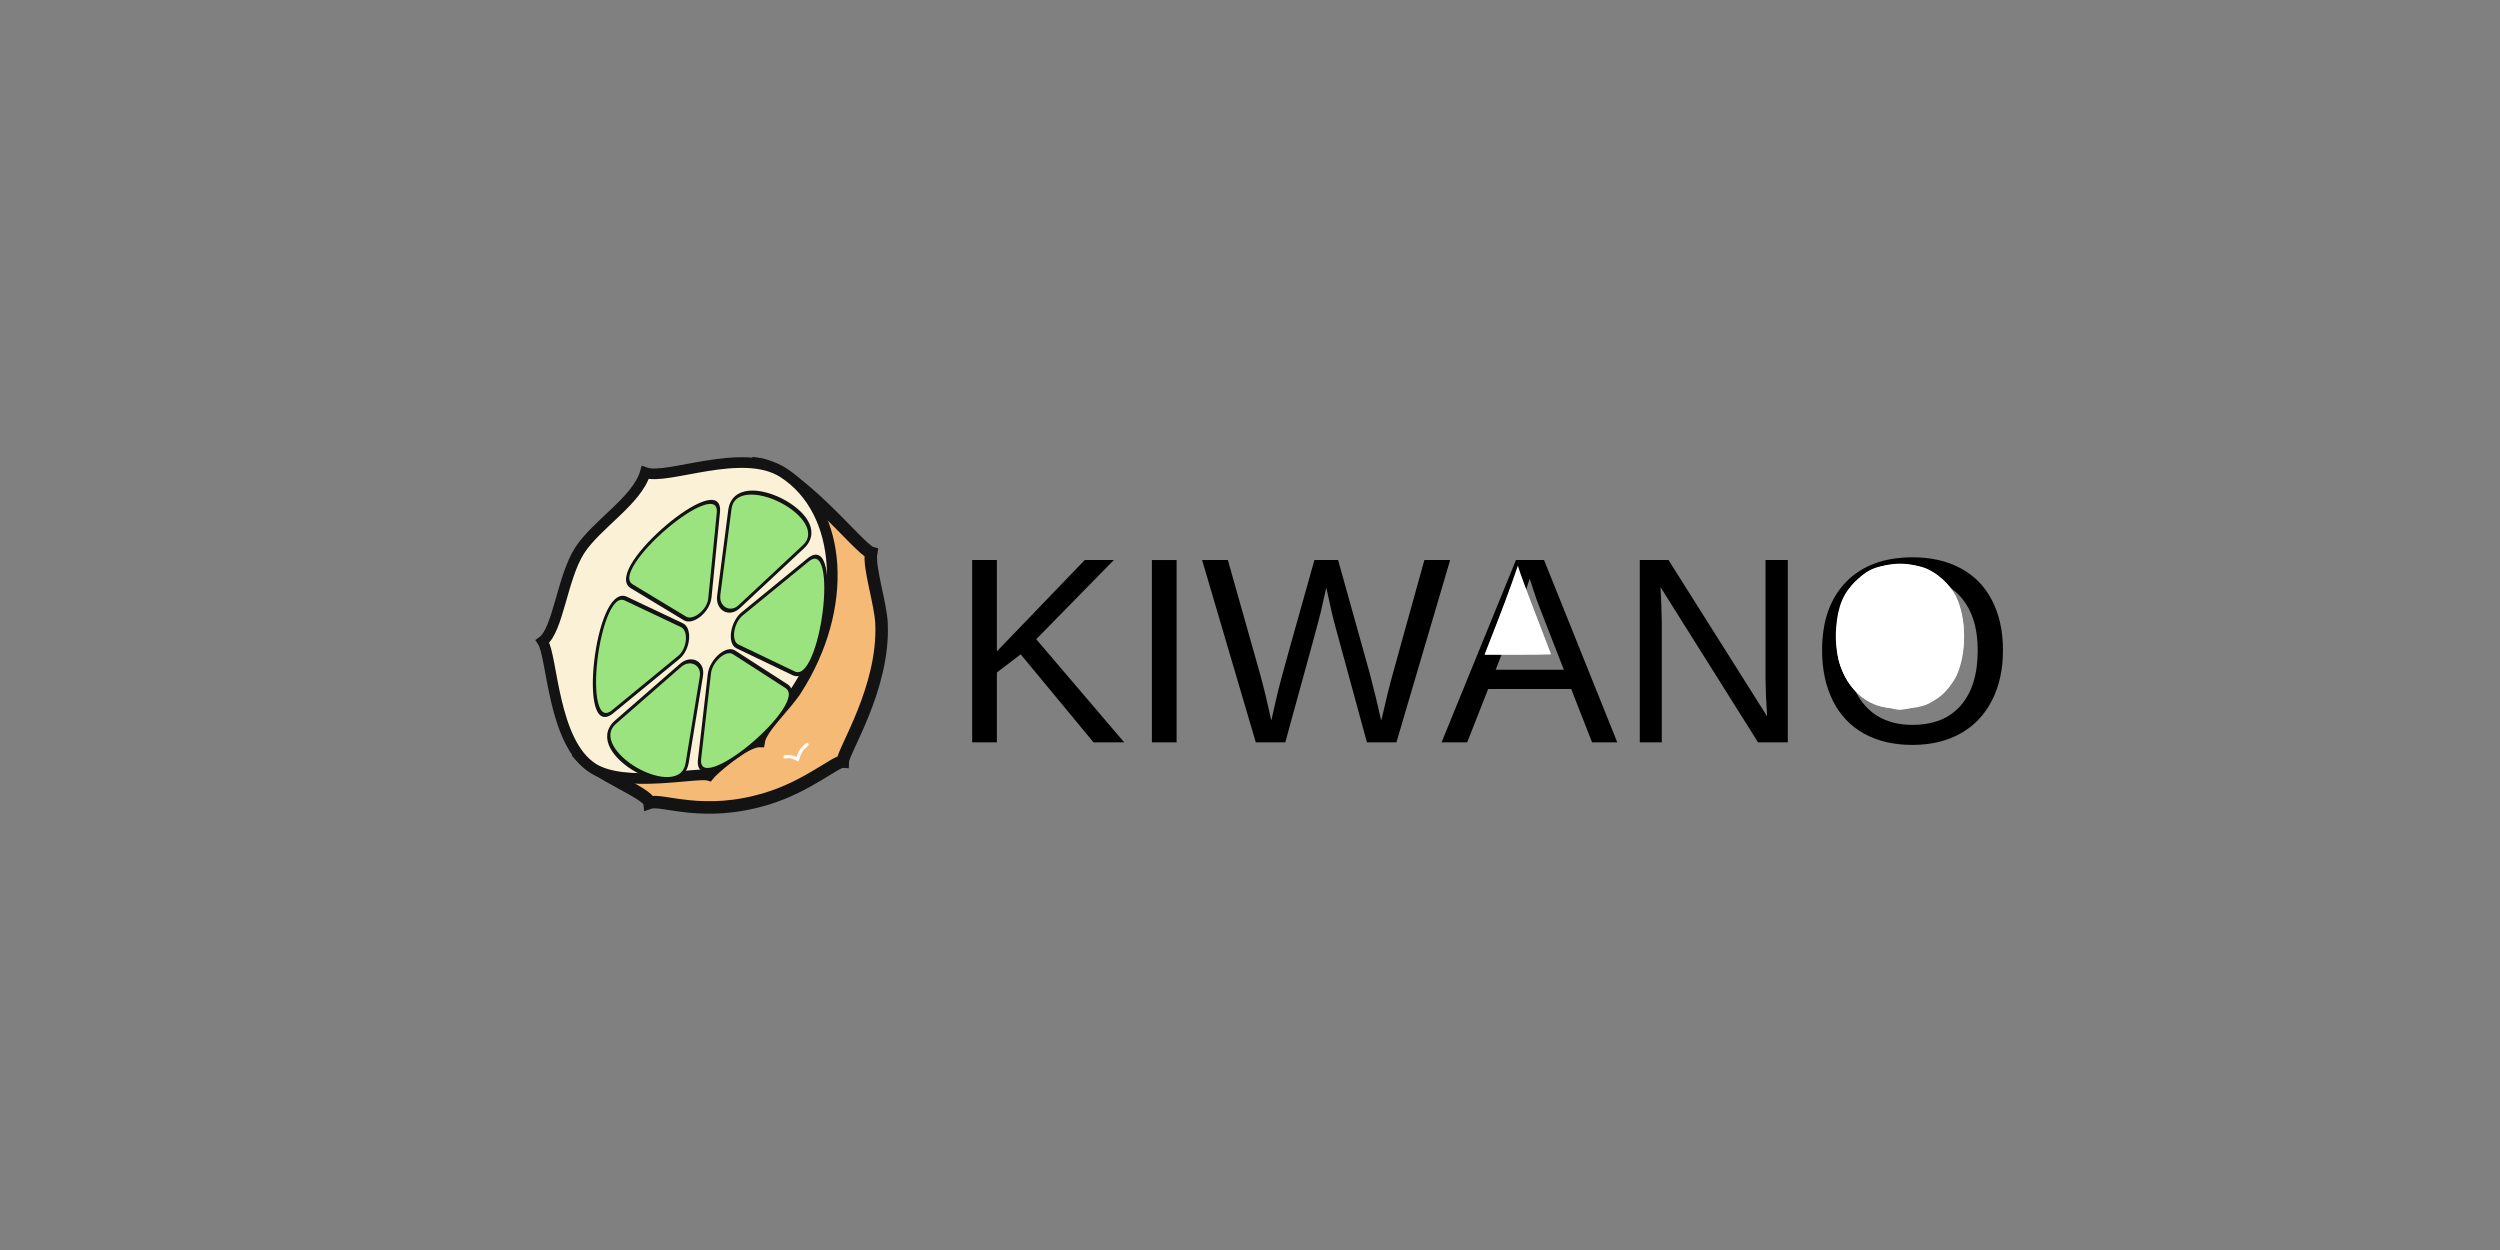 <?xml version="1.0" encoding="UTF-8" standalone="no"?>
<!-- Created with Inkscape (http://www.inkscape.org/) -->

<svg
   xmlns:dc="http://purl.org/dc/elements/1.1/"
   xmlns:cc="http://creativecommons.org/ns#"
   xmlns:rdf="http://www.w3.org/1999/02/22-rdf-syntax-ns#"
   xmlns:svg="http://www.w3.org/2000/svg"
   xmlns="http://www.w3.org/2000/svg"
   xmlns:sodipodi="http://sodipodi.sourceforge.net/DTD/sodipodi-0.dtd"
   xmlns:inkscape="http://www.inkscape.org/namespaces/inkscape"
   width="200mm"
   height="100mm"
   viewBox="0 0 200 100"
   version="1.1"
   id="svg652"
   inkscape:version="0.92.4 (5da689c313, 2019-01-14)"
   sodipodi:docname="big_logo_2.svg">
  <rect x="0" y="0" width="200" height="100" fill="#808080" stroke="none"/>
  <defs
     id="defs646" />
  <sodipodi:namedview
     id="base"
     pagecolor="#ffffff"
     bordercolor="#666666"
     borderopacity="1.0"
     inkscape:pageopacity="0.0"
     inkscape:pageshadow="2"
     inkscape:zoom="0.49497475"
     inkscape:cx="509.72936"
     inkscape:cy="606.87128"
     inkscape:document-units="mm"
     inkscape:current-layer="layer1"
     showgrid="false"
     inkscape:window-width="1920"
     inkscape:window-height="1046"
     inkscape:window-x="-11"
     inkscape:window-y="-11"
     inkscape:window-maximized="1" />
  <g
     inkscape:label="Calque 1"
     inkscape:groupmode="layer"
     id="layer1"
     transform="translate(0,-197)">
    <path
       style="opacity:1;fill:#f5ba76;fill-opacity:1;stroke:#131313;stroke-width:1;stroke-linecap:round;stroke-linejoin:miter;stroke-miterlimit:4;stroke-dasharray:none;stroke-dashoffset:0;stroke-opacity:1;paint-order:stroke fill markers"
       d="m 60.561,234.096 c 3.218,0.387 8.191,6.858 9.128,7.13 -0.205,1.177 0.762,4.015 0.833,5.669 0.224,5.169 -3.08,10.166 -3.102,11.036 -0.557,-0.033 -2.796,1.942 -5.977,2.933 -5.195,1.618 -8.468,0 -9.488,0.357 -0.083,-0.747 -4.231,-2.29 -5.521,-3.741 l 9.961,-9.973 z"
       id="path1413-7"
       inkscape:connector-curvature="0"
       sodipodi:nodetypes="ccscscccc" />
    <path
       style="opacity:1;fill:#faf1d7;fill-opacity:1;stroke:#131313;stroke-width:0.852;stroke-linecap:round;stroke-linejoin:miter;stroke-miterlimit:4;stroke-dasharray:none;stroke-dashoffset:0;stroke-opacity:1;paint-order:stroke fill markers"
       d="m 63.709,252.219 c -0.843,1.308 -2.796,3.055 -2.949,4.135 -1.166,-0.02 -3.783,2.326 -4.053,2.677 -0.893,-0.286 -6.745,1.059 -9.289,-0.581 -3.215,-2.073 -3.21,-8.921 -4.013,-10.141 1.234,-0.88 1.582,-5.124 2.965,-7.269 1.352,-2.098 4.591,-3.988 5.252,-6.231 1.741,0.638 7.79,-2.095 11.039,0 4.788,3.087 5.258,10.882 1.049,17.41 z"
       id="path1415-4"
       inkscape:connector-curvature="0"
       sodipodi:nodetypes="sccccsccs" />
    <path
       sodipodi:nodetypes="ccc"
       inkscape:connector-curvature="0"
       id="path1492-6"
       d="m 64.561,256.559 c -0.484,0.418 -0.581,0.615 -0.758,1.177 -0.509,-0.228 -0.641,-0.248 -0.998,-0.187"
       style="opacity:1;fill:none;fill-opacity:1;stroke:#fffafa;stroke-width:0.265;stroke-linecap:round;stroke-linejoin:miter;stroke-miterlimit:4;stroke-dasharray:none;stroke-dashoffset:0;stroke-opacity:1;paint-order:stroke fill markers" />
    <g
       id="g1536-7"
       transform="matrix(0.203,0.109,-0.162,0.303,28.826,-688.972)"
       style="fill:#9be37f;fill-opacity:1;stroke:#131313;stroke-width:1;stroke-miterlimit:4;stroke-dasharray:none;stroke-opacity:1">
      <path
         d="m 2034.167,2364.468 c -3.308,-0.177 -5.714,4.236 -4.032,7.089 l 10.956,18.578 c 5.609,9.51 25.716,-23.923 14.69,-24.512 z"
         id="path1518-7"
         inkscape:connector-curvature="0"
         sodipodi:nodetypes="sssss"
         style="fill:#9be37f;fill-opacity:1;stroke:#131313;stroke-width:1;stroke-miterlimit:4;stroke-dasharray:none;stroke-opacity:1" />
      <path
         style="fill:#9be37f;fill-opacity:1;stroke:#131313;stroke-width:1;stroke-miterlimit:4;stroke-dasharray:none;stroke-opacity:1"
         sodipodi:nodetypes="sssss"
         inkscape:connector-curvature="0"
         id="path1520-7"
         d="m 2028.106,2372.968 c -1.501,-2.953 -6.526,-2.831 -8.155,0.053 l -10.611,18.777 c -5.432,9.612 33.575,10.309 28.573,0.466 z" />
      <path
         d="m 2018.109,2371.569 c 1.738,-2.82 -0.985,-7.045 -4.295,-6.933 l -21.556,0.73 c -11.034,0.373 8.699,34.028 14.493,24.629 z"
         id="path1522-6"
         inkscape:connector-curvature="0"
         sodipodi:nodetypes="sssss"
         style="fill:#9be37f;fill-opacity:1;stroke:#131313;stroke-width:1;stroke-miterlimit:4;stroke-dasharray:none;stroke-opacity:1" />
      <path
         style="fill:#9be37f;fill-opacity:1;stroke:#131313;stroke-width:1;stroke-miterlimit:4;stroke-dasharray:none;stroke-opacity:1"
         sodipodi:nodetypes="sssss"
         inkscape:connector-curvature="0"
         id="path1524-5"
         d="m 2034.24,2362.87 c -3.311,0.103 -5.618,-4.363 -3.872,-7.178 l 11.369,-18.328 c 5.82,-9.382 25.174,24.492 14.138,24.834 z" />
      <path
         d="m 2028.323,2354.495 c -1.501,2.953 -6.526,2.831 -8.155,-0.053 l -10.611,-18.777 c -5.432,-9.612 33.575,-10.309 28.573,-0.466 z"
         id="path1526-6"
         inkscape:connector-curvature="0"
         sodipodi:nodetypes="sssss"
         style="fill:#9be37f;fill-opacity:1;stroke:#131313;stroke-width:1;stroke-miterlimit:4;stroke-dasharray:none;stroke-opacity:1" />
      <path
         style="fill:#9be37f;fill-opacity:1;stroke:#131313;stroke-width:1;stroke-miterlimit:4;stroke-dasharray:none;stroke-opacity:1"
         sodipodi:nodetypes="sssss"
         inkscape:connector-curvature="0"
         id="path1528-3"
         d="m 2017.891,2355.976 c 1.738,2.82 -0.985,7.045 -4.295,6.933 l -21.556,-0.73 c -11.034,-0.373 8.699,-34.028 14.493,-24.629 z" />
    </g>
    <g
       aria-label="KIWANO"
       style="font-style:normal;font-weight:normal;font-size:79.993px;line-height:1.25;font-family:sans-serif;letter-spacing:0px;word-spacing:0px;fill:#000000;fill-opacity:1;stroke:none;stroke-width:2"
       id="text1430"
       transform="matrix(0.265,0,0,0.265,-478.807,-496.567)">
      <path
         d="m 2136.941,2841.334 -21.99,-26.56 -7.187,5.468 v 21.092 h -7.46 v -55.034 h 7.46 v 27.576 l 26.521,-27.576 h 8.788 l -23.435,23.904 26.56,31.13 z"
         style="font-style:normal;font-variant:normal;font-weight:normal;font-stretch:normal;font-family:Arimo;-inkscape-font-specification:Arimo;stroke-width:2"
         id="path1433"
         inkscape:connector-curvature="0" />
      <path
         d="m 2154.557,2841.334 v -55.034 h 7.46 v 55.034 z"
         style="font-style:normal;font-variant:normal;font-weight:normal;font-stretch:normal;font-family:Arimo;-inkscape-font-specification:Arimo;stroke-width:2"
         id="path1435"
         inkscape:connector-curvature="0" />
      <path
         d="m 2228.378,2841.334 h -8.905 l -9.53,-34.958 q -0.938,-3.281 -2.734,-11.757 -1.016,4.531 -1.719,7.577 -0.703,3.047 -10.663,39.137 h -8.905 l -16.209,-55.034 h 7.773 l 9.882,34.958 q 1.758,6.562 3.242,13.514 0.937,-4.296 2.148,-9.374 1.25,-5.078 10.858,-39.098 h 7.148 l 9.569,34.255 q 2.187,8.398 3.437,14.217 l 0.352,-1.367 q 1.055,-4.492 1.719,-7.304 0.664,-2.851 10.976,-39.801 h 7.773 z"
         style="font-style:normal;font-variant:normal;font-weight:normal;font-stretch:normal;font-family:Arimo;-inkscape-font-specification:Arimo;stroke-width:2"
         id="path1437"
         inkscape:connector-curvature="0" />
      <path
         d="m 2287.435,2841.334 -6.288,-16.092 h -25.076 l -6.328,16.092 h -7.734 l 22.459,-55.034 h 8.476 l 22.107,55.034 z m -18.826,-49.41 -0.351,1.094 q -0.977,3.242 -2.89,8.32 l -7.031,18.084 h 20.584 l -7.07,-18.163 q -1.094,-2.695 -2.187,-6.093 z"
         style="font-style:normal;font-variant:normal;font-weight:normal;font-stretch:normal;font-family:Arimo;-inkscape-font-specification:Arimo;stroke-width:2"
         id="path1439"
         inkscape:connector-curvature="0" />
      <path
         d="m 2337.548,2841.334 -29.45,-46.871 0.195,3.789 0.195,6.523 v 36.559 h -6.64 v -55.034 h 8.671 l 29.763,47.183 q -0.469,-7.656 -0.469,-11.093 v -36.09 h 6.718 v 55.034 z"
         style="font-style:normal;font-variant:normal;font-weight:normal;font-stretch:normal;font-family:Arimo;-inkscape-font-specification:Arimo;stroke-width:2"
         id="path1441"
         inkscape:connector-curvature="0" />
      <path
         d="m 2411.486,2813.563 q 0,8.632 -3.32,15.116 -3.281,6.484 -9.452,9.96 -6.171,3.476 -14.569,3.476 -8.476,0 -14.647,-3.437 -6.132,-3.437 -9.374,-9.921 -3.242,-6.523 -3.242,-15.194 0,-13.202 7.226,-20.623 7.226,-7.46 20.115,-7.46 8.398,0 14.569,3.359 6.171,3.32 9.413,9.687 3.281,6.367 3.281,15.038 z m -7.617,0 q 0,-10.273 -5.156,-16.131 -5.117,-5.859 -14.491,-5.859 -9.452,0 -14.608,5.781 -5.156,5.781 -5.156,16.209 0,10.351 5.195,16.444 5.234,6.054 14.491,6.054 9.53,0 14.608,-5.859 5.117,-5.898 5.117,-16.639 z"
         style="font-style:normal;font-variant:normal;font-weight:normal;font-stretch:normal;font-family:Arimo;-inkscape-font-specification:Arimo;stroke-width:2"
         id="path1443"
         inkscape:connector-curvature="0" />
    </g>
    <path
       style="opacity:1;fill:#ffffff;fill-opacity:1;stroke:#ffffff;stroke-width:0;stroke-linecap:square;stroke-linejoin:round;stroke-miterlimit:4;stroke-dasharray:none;stroke-dashoffset:1464;stroke-opacity:1;paint-order:markers stroke fill"
       d="m 150.043,253.388 c -2.171,-0.835 -3.404,-3.294 -3.145,-6.27 0.145,-1.669 0.568,-2.651 1.562,-3.628 0.611,-0.6 1.066,-0.901 1.649,-1.088 1.031,-0.331 2.753,-0.334 3.768,-0.006 1.002,0.324 2.124,1.327 2.619,2.343 0.845,1.735 0.846,4.634 0.001,6.362 -0.504,1.032 -1.677,2.077 -2.659,2.369 -1.075,0.319 -2.853,0.281 -3.795,-0.082 z"
       id="path614"
       inkscape:connector-curvature="0" />
    <path
       style="opacity:1;fill:#ffffff;fill-opacity:1;stroke:#ffffff;stroke-width:0;stroke-linecap:square;stroke-linejoin:round;stroke-miterlimit:4;stroke-dasharray:none;stroke-dashoffset:1464;stroke-opacity:1;paint-order:markers stroke fill"
       d="m 119.562,247.432 c 0.415,-1.052 1.006,-2.618 1.313,-3.48 0.469,-1.316 0.577,-1.508 0.67,-1.2 0.083,0.275 1.766,4.699 2.437,6.406 0.057,0.146 -0.512,0.188 -2.551,0.188 h -2.624 z"
       id="path616"
       inkscape:connector-curvature="0" />
    <path
       style="opacity:1;fill:#ffffff;fill-opacity:1;stroke:#ffffff;stroke-width:0;stroke-linecap:square;stroke-linejoin:round;stroke-miterlimit:4;stroke-dasharray:none;stroke-dashoffset:1464;stroke-opacity:1;paint-order:markers stroke fill"
       d="m 150.766,253.572 c -1.723,-0.338 -3.137,-1.766 -3.657,-3.694 -0.35,-1.298 -0.131,-4.078 0.404,-5.114 1.518,-2.941 5.613,-3.583 8.031,-1.259 2.318,2.227 1.993,7.68 -0.558,9.368 -0.618,0.409 -2.658,0.994 -3.157,0.905 -0.072,-0.013 -0.55,-0.106 -1.064,-0.207 z"
       id="path611"
       inkscape:connector-curvature="0" />
    <path
       style="opacity:1;fill:#ffffff;fill-opacity:1;stroke:#ffffff;stroke-width:0;stroke-linecap:square;stroke-linejoin:round;stroke-miterlimit:4;stroke-dasharray:none;stroke-dashoffset:1464;stroke-opacity:1;paint-order:markers stroke fill"
       d="m 118.945,248.909 c 0.098,-0.258 0.489,-1.262 0.868,-2.232 0.38,-0.97 0.899,-2.362 1.154,-3.093 l 0.463,-1.33 0.211,0.655 c 0.116,0.36 0.714,1.951 1.328,3.536 0.614,1.584 1.116,2.892 1.116,2.907 0,0.015 -1.197,0.026 -2.66,0.026 h -2.66 z"
       id="path613"
       inkscape:connector-curvature="0" />
  </g>
</svg>
